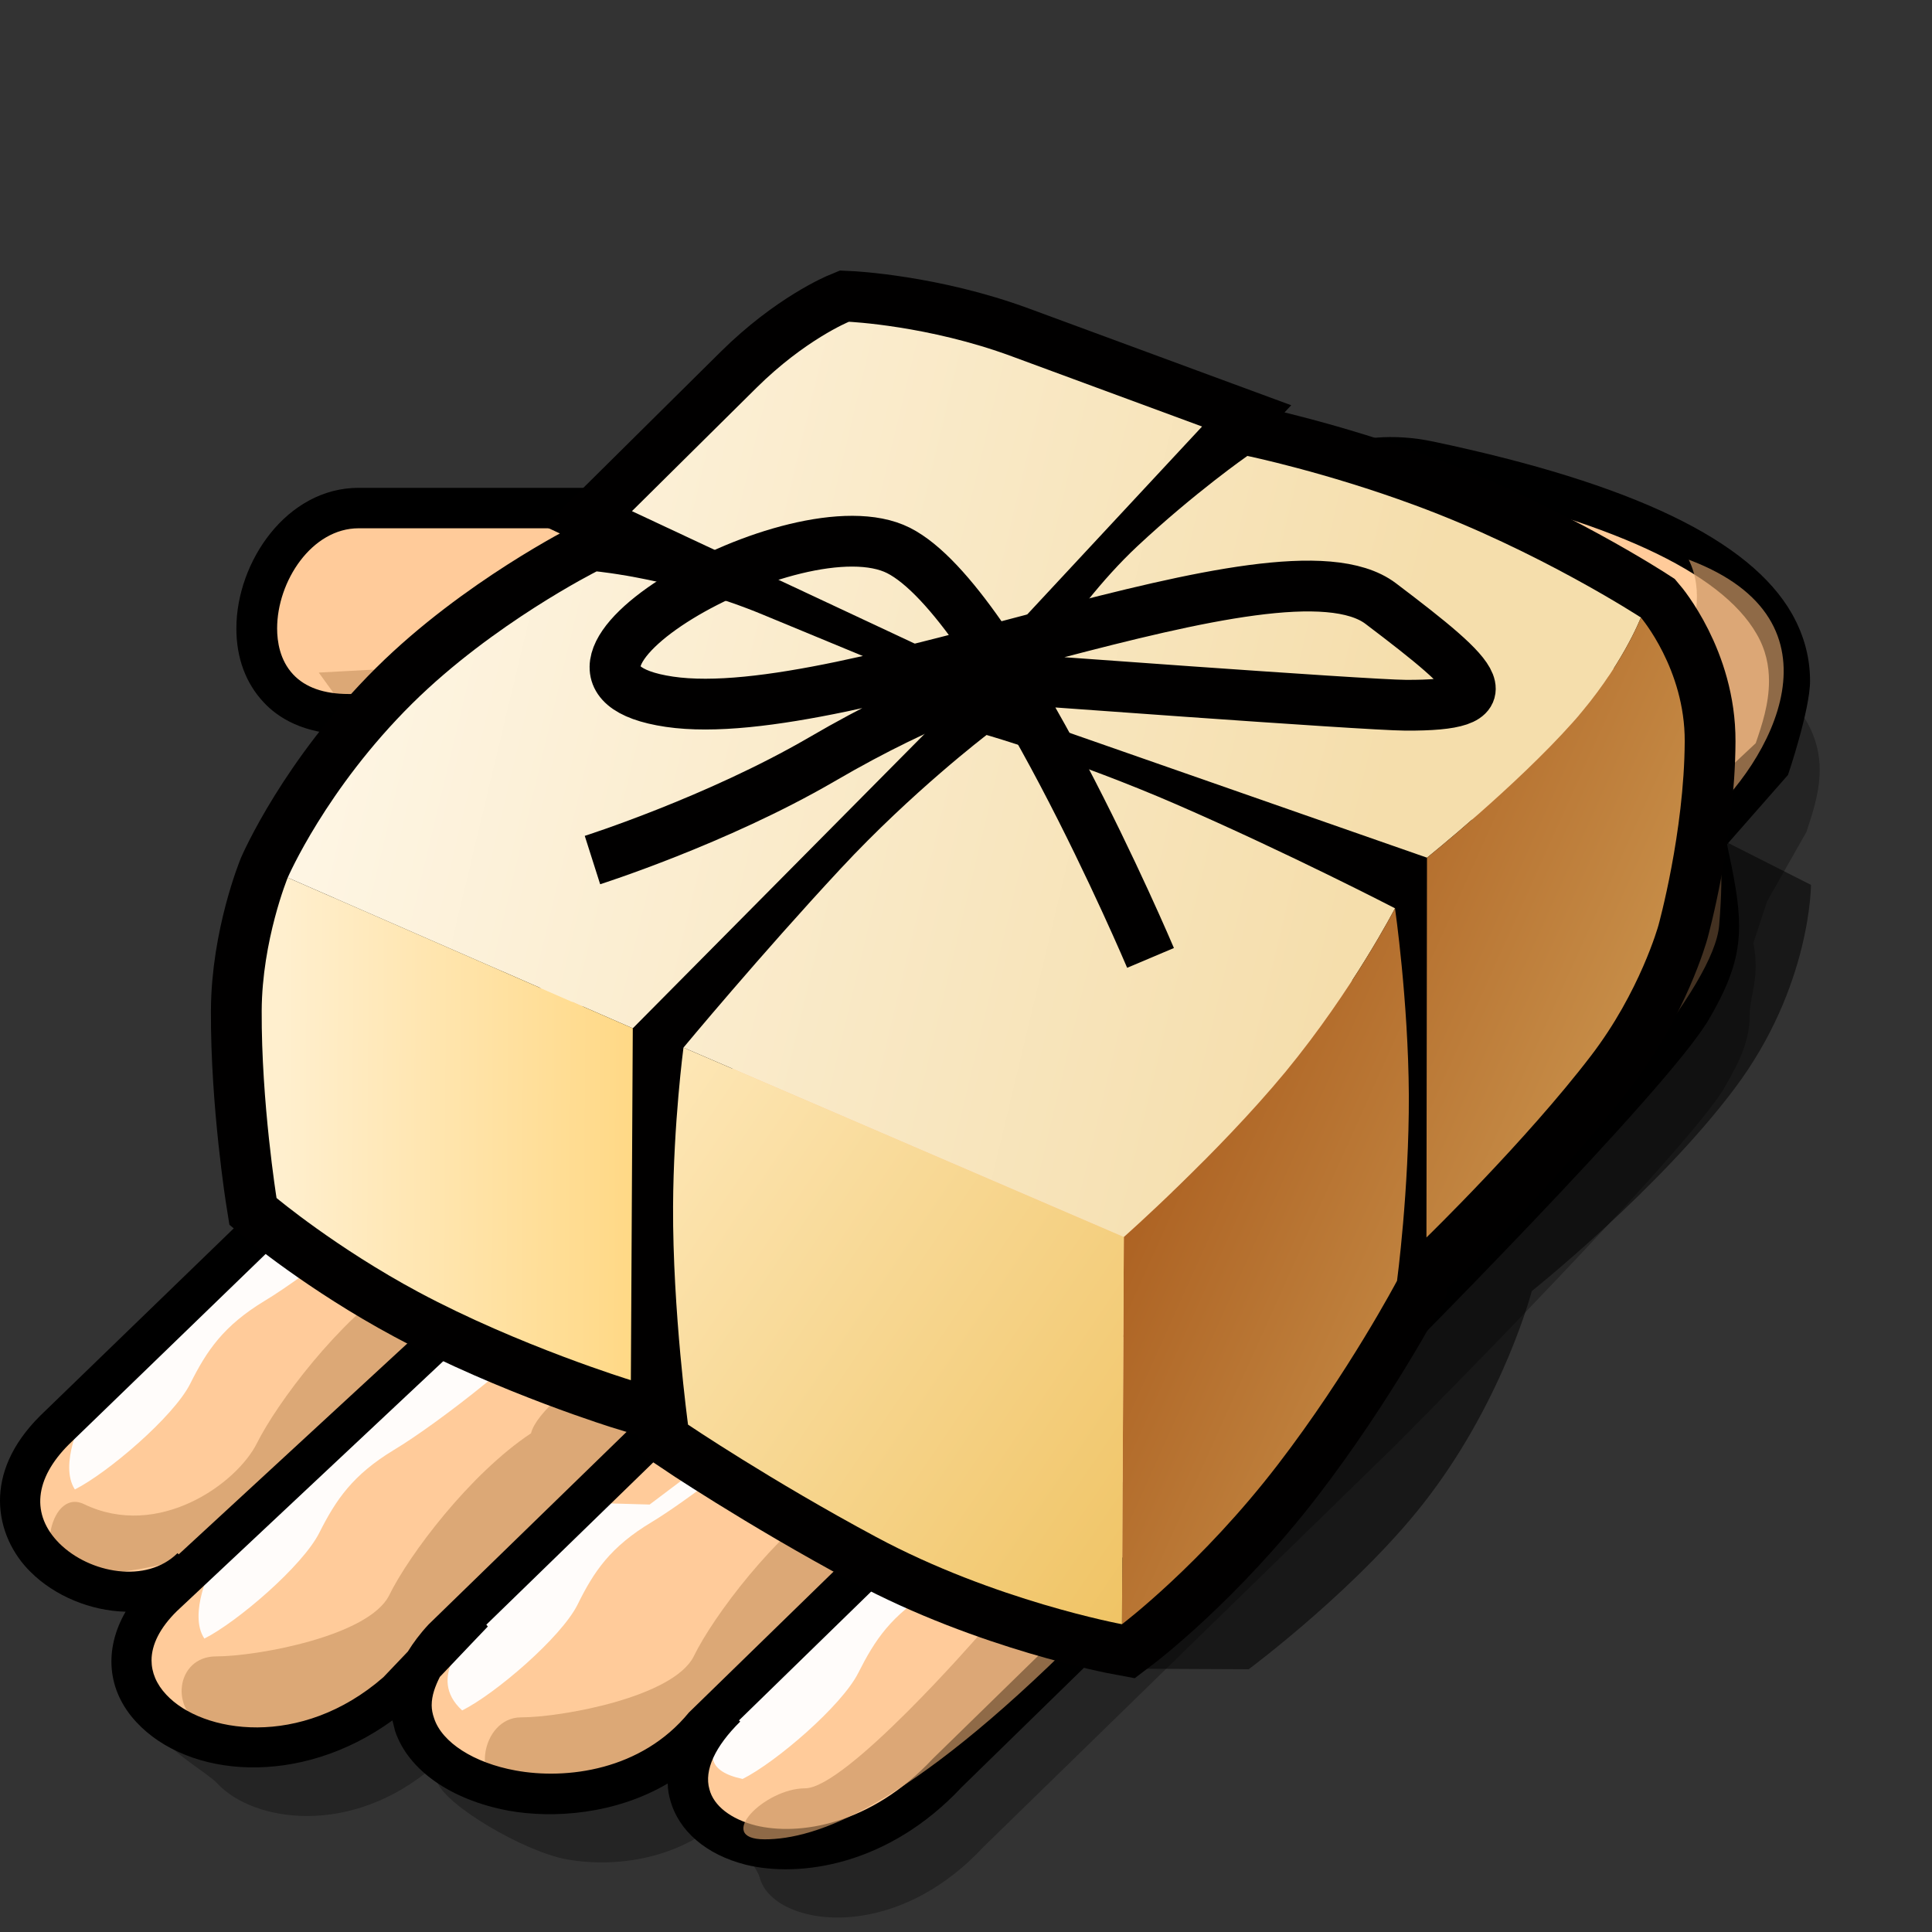 <?xml version="1.0" encoding="UTF-8" standalone="yes"?>
<svg version="1.1" width="64" height="64" color-interpolation="linearRGB"
     xmlns:svg="http://www.w3.org/2000/svg" xmlns="http://www.w3.org/2000/svg">
 <rect width="100%" height="100%" fill="#333333" stroke="none"/>
 <g>
  <path style="fill:#000000; fill-opacity:0.298"
        d="M59.84 27.56L58.54 29.85L58.08 31.24C58.31 32.35 57.96 33 57.96 33.61C57.96 34.38 57.72 35 57.14 36C56.11 37.81 48.9 45.19 46.21 47.89L32.57 61.19C30.51 63.4 28.13 63.76 26.71 63.4C25.9 63.2 25.32 62.76 25.17 62.21C25 61.58 23.66 60.49 24.5 59.67C22.93 61.59 20.44 61.9 18.76 61.59C17.38 61.34 14.73 59.8 14.47 59C14.42 58.86 14.38 58.5 14.38 58.5C11.64 60.87 8.38 60.36 7.19 59.07C6.86 58.72 5.44 57.91 5.44 57.5C5.44 56.98 7.55 54.38 7.55 54.38C6.52 55.41 24.2 31.19 24.2 31.19L25.27 28.22C25.27 26.17 23.09 26 22.04 25.93L12.73 28.11C11.91 28.11 11.29 27.9 10.89 27.47C10.45 27 10.36 26.38 10.36 25.95C10.36 24.38 11.5 22.63 13.05 22.63L45.12 19.68L45.19 19.62C45.25 19.56 46.57 18.4 48.89 18.89C55 20.17 58.69 21.88 59.87 23.94C60.17 24.48 60.28 25 60.28 25.5C60.28 26.25 60.04 26.95 59.84 27.56z"
  />
  <path style="fill:#ffcb9a"
        d="M47.35 15.29C44.63 14.71 43.06 16.18 43.06 16.18L39.81 17.81C39.81 17.81 38.23 16.78 36.89 16.84H11.88C8.3 16.84 6.68 23.65 11.55 23.65H20.32C21.66 23.76 22.92 23.98 22.92 25.28L21.95 27.88L1.81 47.37C-1.76 50.95 3.92 54.35 6.35 51.92L6.41 51.93L5.38 52.89C1.81 56.47 8.31 60.25 13.18 56.02L14.02 55.15C11.76 59.09 19.9 61.38 23.29 57.21L23.99 56.53L24.05 56.55C19.92 60.59 26.82 63.61 31.37 58.74L45 45.42C45 45.42 54.75 35.67 56.05 33.4C57.35 31.12 57.02 30.48 56.38 27.23L58.65 25.28C59.34 23.05 61.97 18.37 47.35 15.29z"
  />
  <path style="fill:#cd9866; fill-opacity:0.698"
        d="M39.69 18.48C40.25 18.58 43.36 20.01 43.36 21.38V22.13L44.1 22.05C47.94 21.65 54 22.95 54 26.34L53.58 23.59L54.5 23.57C52.88 21.06 48.08 21 44.21 21.18C43.52 19.02 40.29 17.21 39.93 17.14L39.69 18.48z"
  />
  <path style="fill:#cd9966; fill-opacity:0.698"
        d="M10.56 22.28L23.64 21.57C26 25.27 27.35 26.28 32.39 24.6C36.55 23.21 39.46 22.92 39.46 22.92C39.46 22.92 36.09 25.95 33.06 27.29C30.03 28.63 26.34 28.98 21.29 29.31C21.57 26.97 24.28 24.19 22.3 23.93C16.14 23.09 11.55 23.65 11.55 23.65L10.56 22.28z"
  />
  <path style="fill:#cd9966; fill-opacity:0.698"
        d="M32.05 42.09C32.05 42.09 34.07 43.44 33.4 44.45C32.73 45.46 28.01 48.14 27.68 49.49C25.66 50.84 23.64 53.52 22.98 54.87C22.3 56.22 18.6 56.89 17.26 56.89C15.91 56.89 15.57 59.24 16.92 59.24C18.26 59.24 21.59 58.88 23.29 57.21L35.08 45.46C35.08 45.46 36.76 43.77 37.77 44.45C36.09 43.77 32.05 42.09 32.05 42.09z"
  />
  <path style="fill:#cd9966; fill-opacity:0.698"
        d="M21.97 40.07C21.97 40.07 23.99 41.42 23.31 42.43C22.64 43.44 17.93 46.12 17.59 47.48C15.57 48.82 13.55 51.5 12.89 52.85C12.21 54.2 8.51 54.87 7.16 54.87C5.82 54.87 5.59 56.69 6.83 57.22C8.84 58.1 11.5 56.86 13.2 55.19L25 43.44C25 43.44 26.67 41.75 27.68 42.43C26 41.75 21.97 40.07 21.97 40.07z"
  />
  <path style="fill:#cd9966; fill-opacity:0.698"
        d="M17.59 35.02C17.59 35.02 19.61 36.37 18.94 37.38C18.27 38.39 13.55 41.08 13.22 42.43C11.2 43.77 9.18 46.47 8.51 47.81C7.84 49.15 5.25 51.01 2.79 49.83C1.58 49.24 1.11 52.18 2.46 52.18C3.8 52.18 7.12 51.82 8.83 50.15L20.62 38.39C20.62 38.39 22.3 36.71 23.31 37.38C21.63 36.71 17.59 35.02 17.59 35.02z"
  />
  <path style="fill:#cd9966; fill-opacity:0.698"
        d="M24.32 30.32C26.67 30.65 31.72 32.67 33.06 33.68C34.41 34.69 39.79 34.69 40.47 36.71C38.45 35.37 36.13 36.26 33.74 35.37C31.04 34.36 28.69 33.68 27.35 33C26 32.34 24.32 30.32 24.32 30.32z"
  />
  <path style="fill:#cd9966; fill-opacity:0.698"
        d="M26.34 28.98C29.37 28.98 38.45 28.3 40.47 26.61C37.44 29.64 30.03 31.33 26.34 28.98z"
  />
  <path style="fill:#cd9866; fill-opacity:0.698"
        d="M33.06 37.04C36.09 37.72 38.45 37.38 39.46 38.05C40.47 38.73 40.8 40.41 40.8 40.41C38.78 39.4 34.07 37.38 33.06 37.04z"
  />
  <path style="fill:#ffffff; fill-opacity:0.949"
        d="M2.48 49.34C3.57 48.79 5.75 46.93 6.3 45.84C6.85 44.74 7.4 43.92 8.77 43.09C10.13 42.28 13.7 39.53 14.24 38.44C14.79 37.35 16.71 35.43 16.71 35.43L18.33 34.62L20.21 30.36L2.74 46.94C2.74 46.94 1.94 48.51 2.48 49.34z"
  />
  <path style="fill:#ffffff; fill-opacity:0.949"
        d="M6.77 54.28C7.86 53.73 10.03 51.87 10.58 50.77C11.13 49.68 11.68 48.86 13.05 48.03C14.43 47.21 17.99 44.48 18.53 43.38C19.08 42.28 21 40.36 21 40.36L23.48 39.9L21.54 37.9L7.02 51.87C7.02 51.87 6.22 53.46 6.77 54.28z"
  />
  <path style="fill:#ffffff; fill-opacity:0.949"
        d="M15.31 56.66C16.41 56.11 18.58 54.25 19.13 53.16C19.67 52.06 20.22 51.24 21.59 50.42C22.62 49.8 24.88 48.11 26.18 46.84C26.61 46.42 25.5 46.84 25.5 46.84L21.52 49.84L20.13 49.8L15.56 54.26C15.56 54.25 14.09 55.55 15.31 56.66z"
  />
  <path style="fill:#ffffff; fill-opacity:0.949"
        d="M24.6 58.93C25.7 58.38 27.88 56.51 28.43 55.42C28.98 54.33 29.52 53.5 30.89 52.68C31.8 52.13 33.67 50.75 34.99 49.55C35.65 48.95 32.32 49.25 32.32 49.25L24.86 56.51C24.87 56.51 22.22 58.43 24.6 58.93z"
  />
  <path style="fill:#000000"
        d="M59.96 22.56C59.96 21.86 59.8 21.11 59.36 20.33C57.97 17.89 54.08 16.02 47.49 14.63C44.71 14.04 43.02 15.34 42.7 15.61C42.61 15.66 40.36 16.79 39.84 17.04C39.25 16.72 38.01 16.11 36.86 16.16H11.88C9.5 16.16 7.83 18.61 7.83 20.82C7.83 21.79 8.14 22.63 8.73 23.26C9.18 23.75 10.04 24.33 11.55 24.33H20.32C21.85 24.45 22.19 24.72 22.23 25.2C22.13 25.47 21.46 27.26 21.37 27.5C21.15 27.71 1.34 46.89 1.34 46.89C0.36 47.86 0 48.84 0 49.71C0 50.66 0.43 51.5 1.01 52.07C1.81 52.87 3 53.36 4.16 53.39C3.44 54.64 3.54 56 4.52 57.05C6.24 58.9 9.94 59.21 13 56.99C13.03 57.11 13.06 57.24 13.09 57.35C13.53 58.64 14.93 59.62 16.84 59.98C18.34 60.25 20.39 60.1 22.12 59.08C22.12 59.29 22.16 59.48 22.2 59.62C22.48 60.66 23.4 61.44 24.7 61.77C26.49 62.21 29.43 61.8 31.86 59.2C31.84 59.22 45.48 45.9 45.48 45.9C45.88 45.5 55.31 36.06 56.63 33.73C57.36 32.48 57.61 31.62 57.61 30.67C57.61 29.92 57.45 29.09 57.21 27.97L59.23 25.67C59.23 25.67 59.96 23.52 59.96 22.56z
           M58.16 24.62L55.64 26.98L55.9 28.24C56.12 29.35 56.28 30.06 56.28 30.68C56.28 31.45 56.04 32.05 55.47 33.06C54.44 34.87 47.22 42.25 44.53 44.95L30.9 58.26C28.84 60.46 26.46 60.82 25.03 60.47C24.21 60.26 23.64 59.82 23.5 59.27C23.32 58.64 23.69 57.85 24.52 57.03L24.48 56.99C27.11 54.43 36.77 45.01 36.77 45.01L34.28 44.55L34.8 45.06L22.82 56.73C21.25 58.65 18.76 58.96 17.08 58.65C15.7 58.4 14.64 57.72 14.38 56.92C14.33 56.78 14.3 56.63 14.3 56.49C14.3 56.16 14.42 55.85 14.57 55.55C15.29 54.79 16.16 53.88 16.16 53.88L16.11 53.82C18.47 51.52 24.58 45.59 26.14 44.07C26.38 43.85 27.62 43.29 27.62 43.29L24.99 42.16L25.19 43.12L14.2 53.81C13.91 54.12 13.69 54.42 13.51 54.71L12.7 55.56C9.97 57.94 6.7 57.42 5.51 56.14C5.18 55.79 5.02 55.4 5.02 55C5.02 54.48 5.3 53.92 5.86 53.37L21.43 38.76L20.08 36.89L19.71 38.77L5.92 51.49L5.88 51.45C4.85 52.47 2.97 52.12 1.97 51.13C1.02 50.18 1.14 48.99 2.28 47.85L22.52 28.26L23.59 25.28C23.59 23.23 21.42 23.06 20.37 22.99H11.55C10.73 22.99 10.11 22.77 9.71 22.34C9.27 21.87 9.18 21.25 9.18 20.82C9.18 19.25 10.33 17.5 11.88 17.5H36.89C37.84 17.47 39.05 18.12 39.45 18.38L39.77 18.58L43.45 16.74L43.51 16.68C43.57 16.63 44.9 15.46 47.21 15.95C53.32 17.23 57.01 18.94 58.19 21C58.5 21.53 58.6 22.06 58.6 22.56C58.6 23.32 58.37 24.01 58.16 24.62z"
  />
  <path style="fill:#ffffff; fill-opacity:0.698"
        d="M40.35 25.6C41.52 24.56 41.98 22.8 43.74 22.5C45.51 22.2 50.39 21.76 52.46 23.83C50.83 23.83 47.73 25.9 47.58 27.22C47.44 28.55 46.69 28.26 46.1 27.82C45.51 27.38 45.07 26.04 45.07 25.31C45.07 24.56 46.1 23.53 47.14 23.39C44.48 23.68 41.97 23.39 40.35 25.6z"
  />
  <path style="fill:#cd9866; fill-opacity:0.698"
        d="M56.38 27.23C58.65 25.28 61.32 20.56 55.94 18.54C56.95 20.56 54.93 23.59 53.58 23.59C53.58 24.94 54.93 28.3 51.23 32.67C50.45 33.6 40.57 43.15 40.57 43.15L36.96 49.49C34.81 51.78 32.4 54.2 32.4 54.2C32.4 54.2 28.02 59.24 26.67 59.24C25.33 59.24 23.65 60.93 25.33 60.93C27.01 60.93 30.03 59.92 35.76 54.2C41.48 48.48 56.61 34.69 56.95 30.65C57.28 26.61 56.38 27.23 56.38 27.23z"
  />
  <path style="fill:#010101; fill-opacity:0.533"
        d="M36 59H41C41 59 45.5 55.62 48.12 52.08C51.03 48.17 52.08 44.05 52.08 44.05C52.08 44.05 57.06 40.04 60.04 36.02C63.02 32.01 63 28 63 28L59 26L57 31L36 59z"
        transform="matrix(0.841,0.004,-0.004,0.841,7.12,5.513)"
  />
  <path style="fill:none; stroke:#010000; stroke-width:4"
        d="M3 28C3 28 2 30.47 2 33.25C2 36.86 2.62 40.62 2.62 40.62C2.62 40.62 4.97 42.57 8.23 44.3C12.2 46.4 16.61 47.73 16.61 47.73L16.62 33.87L29.5 20.75C29.5 20.75 25.45 19.1 21.66 17.55C18.29 16.17 15.11 15.88 15.11 15.88C15.11 15.88 11.04 17.95 7.87 21.12C4.49 24.5 3 28 3 28z
           M30 19.75L38.93 10.06C38.93 10.06 35.07 8.66 31.42 7.33C28.13 6.13 25 6 25 6C25 6 23.27 6.72 21.37 8.62C19.05 10.94 16.49 13.5 16.49 13.5L30 19.75z
           M31.5 21.37L47.87 27L47.92 41.96C47.92 41.96 51.84 38.11 54.36 34.78C56.29 32.24 57 29.62 57 29.62C57 29.62 58 25.95 58 22.37C58 19.53 56.25 17.5 56.25 17.5C56.25 17.5 52.21 14.89 47.33 13.12C43.79 11.83 40.72 11.21 40.72 11.21C40.72 11.21 38.67 12.65 36.4 14.79C33.61 17.43 31.5 21.37 31.5 21.37z
           M46.62 29C46.62 29 42.42 26.85 37.97 24.94C34 23.24 30.5 22.25 30.5 22.25C30.5 22.25 27.59 24.49 24.78 27.54C21.62 30.97 18.62 34.62 18.62 34.62C18.62 34.62 18.24 37.59 18.24 40.88C18.24 44.98 18.87 49.47 18.87 49.47C18.87 49.47 22.15 51.66 26.3 53.86C30.99 56.35 36 57.25 36 57.25C36 57.25 39.12 54.87 42.12 50.92C44.88 47.29 46.77 43.67 46.77 43.67C46.77 43.67 47.23 40.08 47.2 36.36C47.16 32.62 46.62 29 46.62 29z"
        transform="matrix(0.841,0.004,-0.004,0.841,7.12,5.513)"
  />
  <linearGradient id="gradient0" gradientUnits="userSpaceOnUse" x1="13.84" y1="-38.14" x2="58.34" y2="-27.7">
   <stop offset="0" stop-color="#fff8ea"/>
   <stop offset="1" stop-color="#f5deac"/>
  </linearGradient>
  <path style="fill:url(#gradient0)"
        d="M46.62 29C46.62 29 42.42 26.85 37.97 24.94C34 23.24 30.5 22.25 30.5 22.25C30.5 22.25 27.59 24.49 24.78 27.54C21.62 30.97 18.62 34.62 18.62 34.62L36 42C36 42 39.67 38.72 42.34 35.46C44.98 32.22 46.62 29 46.62 29z
           M3 28L16.62 33.87L29.5 20.75C29.5 20.75 25.45 19.1 21.66 17.55C18.29 16.17 15.11 15.88 15.11 15.88C15.11 15.88 11.04 17.95 7.87 21.12C4.49 24.5 3 28 3 28z
           M30 19.75L38.93 10.06C38.93 10.06 35.07 8.66 31.42 7.33C28.13 6.13 25 6 25 6C25 6 23.27 6.72 21.37 8.62C19.05 10.94 16.49 13.5 16.49 13.5L30 19.75z
           M31.5 21.37L47.87 27C47.87 27 51.34 24.19 53.6 21.63C55.5 19.48 56.25 17.5 56.25 17.5C56.25 17.5 52.21 14.89 47.33 13.12C43.79 11.83 40.72 11.21 40.72 11.21C40.72 11.21 38.67 12.65 36.4 14.79C33.61 17.43 31.5 21.37 31.5 21.37z"
        transform="matrix(0.841,0.004,-0.004,0.841,7.12,5.513)"
  />
  <linearGradient id="gradient1" gradientUnits="userSpaceOnUse" x1="44.72" y1="-7.9" x2="86.1" y2="10.51">
   <stop offset="0" stop-color="#983f04"/>
   <stop offset="1" stop-color="#e6c276"/>
  </linearGradient>
  <path style="fill:url(#gradient1)"
        d="M46.62 29C46.62 29 44.98 32.22 42.34 35.46C39.67 38.72 36 42 36 42V57.25C36 57.25 39.12 54.87 42.12 50.92C44.88 47.29 46.77 43.67 46.77 43.67C46.77 43.67 47.23 40.08 47.2 36.36C47.16 32.62 46.62 29 46.62 29z
           M47.87 27L47.92 41.96C47.92 41.96 51.84 38.11 54.36 34.78C56.29 32.24 57 29.62 57 29.62C57 29.62 58 25.95 58 22.37C58 19.53 56.25 17.5 56.25 17.5C56.25 17.5 55.5 19.48 53.6 21.63C51.34 24.19 47.87 27 47.87 27z"
        transform="matrix(0.841,0.004,-0.004,0.841,7.12,5.513)"
  />
  <linearGradient id="gradient2" gradientUnits="userSpaceOnUse" x1="17.72" y1="90.92" x2="-10.6" y2="71.85">
   <stop offset="0" stop-color="#eebf5a"/>
   <stop offset="1" stop-color="#ffebc0"/>
  </linearGradient>
  <path style="fill:url(#gradient2)"
        d="M36 42L18.62 34.62C18.62 34.62 18.24 37.59 18.24 40.88C18.24 44.98 18.87 49.47 18.87 49.47C18.87 49.47 22.15 51.66 26.3 53.86C30.99 56.35 36 57.25 36 57.25V42z"
        transform="matrix(0.841,0.004,-0.004,0.841,7.12,5.513)"
  />
  <path style="fill:none; stroke:#010000; stroke-width:2"
        d="M37 31C37 31 31 17 27 15C23 13 11 20 18 21C25 22 42 14 46 17C50 20 51 21 47 21C45.42 21 31 20 31 20C31 20 28.37 20.67 24 23.25C19.88 25.67 15 27.25 15 27.25"
        transform="matrix(0.841,0.004,-0.004,0.841,7.12,5.513)"
  />
  <linearGradient id="gradient3" gradientUnits="userSpaceOnUse" x1="2.85" y1="-64" x2="21.14" y2="-64">
   <stop offset="0" stop-color="#ffefce"/>
   <stop offset="1" stop-color="#ffd16e"/>
  </linearGradient>
  <path style="fill:url(#gradient3)"
        d="M3 28C3 28 2 30.47 2 33.25C2 36.86 2.62 40.62 2.62 40.62C2.62 40.62 4.97 42.57 8.23 44.3C12.2 46.4 16.61 47.73 16.61 47.73L16.62 33.87L3 28z"
        transform="matrix(0.841,0.004,-0.004,0.841,7.12,5.513)"
  />
 </g>
</svg>
